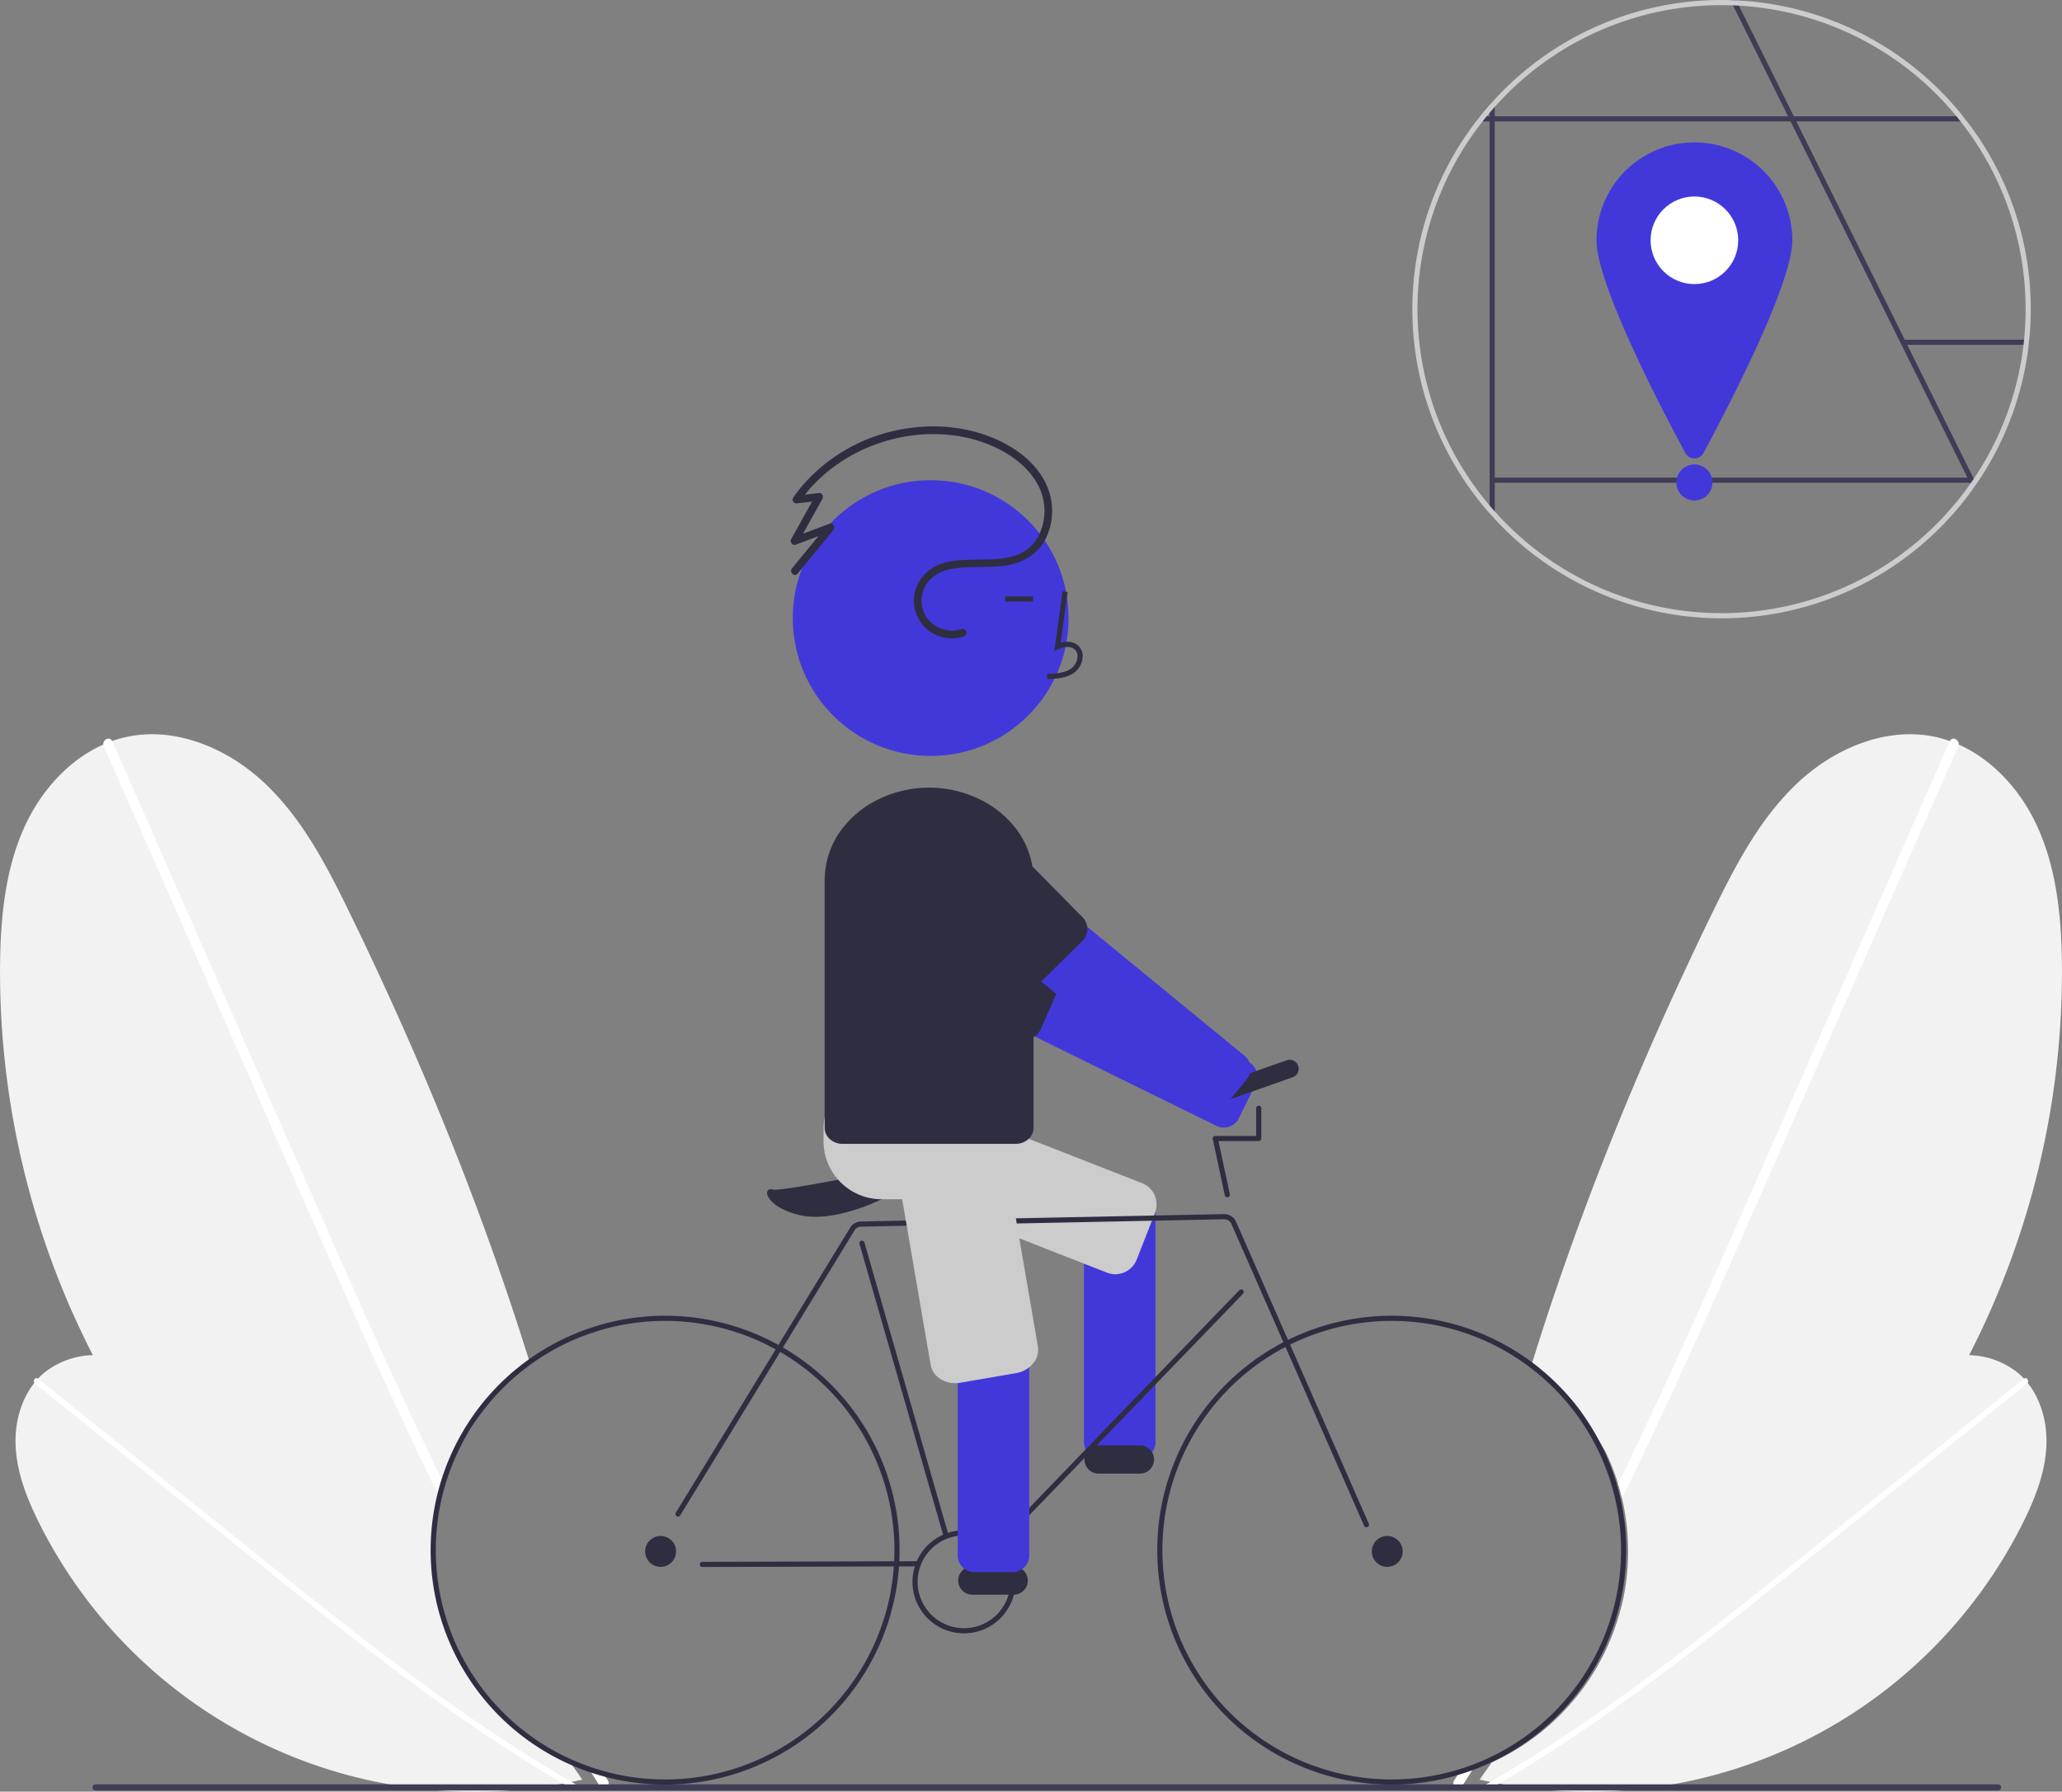 <svg xmlns="http://www.w3.org/2000/svg" data-name="Layer 1" width="800.253" height="695.423" viewBox="0 0 800.253 695.423" xmlns:xlink="http://www.w3.org/1999/xlink"><rect x="0" y="0" width="800.253" height="695.423" fill="#808080" stroke="none"/><path d="M966.9,290.169c-.43.63-.87,1.25-1.31,1.87l-1.01-2.03-.16-.33-1-2-25.46-51.31-.01-.01-43.16-86.94v-.01l-.99-1.99v-.01l-21.36-43.03-1.01-2.04q1.14.03,2.28.09l1.02,2.05,21.3,42.93.01.01.99,1.99v.01l42.06,84.73v.01l.99,1.99v.01l25.46,51.27.34.69Z" transform="translate(-199.874 -102.289)" fill="#3f3d56"/><path d="M963.27,149.419H772.73c.51-.67,1.03-1.34,1.57-2H961.7C962.24,148.078,962.76,148.749,963.27,149.419Z" transform="translate(-199.874 -102.289)" fill="#3f3d56"/><path d="M987.41,234.159c-.06.67-.13,1.34-.22,2H938.38v-2Z" transform="translate(-199.874 -102.289)" fill="#3f3d56"/><path d="M779.98,140.828v162.92c-.69-.73-1.35-1.47-2-2.21v-158.5C778.63,142.299,779.29,141.559,779.98,140.828Z" transform="translate(-199.874 -102.289)" fill="#3f3d56"/><rect x="579.107" y="185.389" width="186.062" height="2" fill="#3f3d56"/><path d="M895.465,195.56c0,17.046-25.068,65.114-34.483,82.566a3.994,3.994,0,0,1-7.034,0c-9.415-17.452-34.483-65.521-34.483-82.566a38,38,0,0,1,76,0Z" transform="translate(-199.874 -102.289)" fill="#4238da"/><circle cx="657.591" cy="93.272" r="17" fill="#fff"/><circle cx="657.591" cy="187.272" r="7" fill="#4238da"/><path d="M421.21,786.458c.3.14.61.28.92.4-.28-.09-.56-.18-.83-.27q-5.94-1.965-11.79-4.17-9.404-3.525-18.56-7.65-6.541-2.94-12.96-6.17a326.299,326.299,0,0,1-98.82-76.48q-3.78-4.32-7.41-8.79-3.089-3.795-6.05-7.7a318.535,318.535,0,0,1-29.8-47.33,325.627,325.627,0,0,1-36-152.9c.28-18,2.17-36.37,9.73-52.7,6.25-13.49,16.91-25.46,30.33-31.4,1.12-.5,2.26-.96,3.42-1.36a43.641,43.641,0,0,1,5.45-1.57c19.18-4.22,39.43,4.41,53.72,17.88,14.3,13.47,23.67,31.24,32.3,48.89,27.45,56.18,51.42,114.53,70.1,174.4.21.68.42,1.35.63,2.02a90.592,90.592,0,0,0-18.653,18.105l-9.784,15.849a89.287,89.287,0,0,0-5.012,12.776q-.855,2.76-1.51,5.6a90.021,90.021,0,0,0,50.58,102.57Z" transform="translate(-199.874 -102.289)" fill="#f2f2f2"/><path d="M441.14,792.458l-.07.35-.02.08c0-.03-.01-.05-.01-.08-.02-.13-.03-.26-.05-.39C441.04,792.429,441.09,792.448,441.14,792.458Z" transform="translate(-199.874 -102.289)" fill="#f2f2f2"/><path d="M370.87,675.689c.42.87.84,1.74,1.27,2.6q-.855,2.76-1.51,5.6c-.45-.93-.91-1.87-1.36-2.8q-10.98-22.515-21.36-45.3c-11.92-26.03-23.43-52.24-34.96-78.43q-18.21-41.37-36.41-82.72-18.195-41.37-36.4-82.72a2.37,2.37,0,0,1-.17-.62c-.21-1.92,2.51-3.31,3.42-1.36a.217.217,0,0,1,.03.05q2.28,5.145,4.54,10.3,18.195,41.355,36.4,82.72,18.136,41.205,36.28,82.42c11.49,26.1,23.01,52.19,34.99,78.06Q363.115,659.658,370.87,675.689Z" transform="translate(-199.874 -102.289)" fill="#fff"/><path d="M432.5,795.309c-.67-1.05-1.34-2.09-2-3.14-.57-.89-1.13-1.78-1.69-2.67-.14-.22-.28-.43-.4-.65q2.76.855,5.54,1.64c.15.25.31.51.48.76.45.71.9,1.43,1.36,2.14.07.12.13.23.18.34C436.76,795.659,433.75,797.249,432.5,795.309Z" transform="translate(-199.874 -102.289)" fill="#fff"/><path d="M423.44,789.599c.82,1.15,1.63,2.3,2.43,3.46-1.39.31-2.77.61-4.17.9-1.11.22-2.22.44-3.33.64a188.709,188.709,0,0,1-203.26-101.05c-4.71-9.42-8.69-19.47-9.17-29.99-.4-8.69,1.91-17.79,7.27-24.5.44-.56.91-1.1,1.4-1.63a27.376,27.376,0,0,1,2.41-2.28,31.429,31.429,0,0,1,18.89-6.85,43.57,43.57,0,0,1,13.83,1.63c11.06,3.14,20.72,9.83,29.97,16.67a718.964,718.964,0,0,1,88.51,76.74c.9.93,1.81,1.88,2.7,2.82a90.581,90.581,0,0,0,50.29,60.3.496.496,0,0,1,.09.13C422.03,787.588,422.74,788.588,423.44,789.599Z" transform="translate(-199.874 -102.289)" fill="#f2f2f2"/><path d="M426.02,793.279c-.05-.07-.1-.15-.15-.22.03-.01.05-.01.08-.02Z" transform="translate(-199.874 -102.289)" fill="#f2f2f2"/><path d="M213.46,639.342l41.233,33.118,41.233,33.118c13.059,10.489,26.109,20.989,39.322,31.283,13.097,10.204,26.356,20.206,39.927,29.772,13.552,9.553,27.417,18.672,41.701,27.096q2.668,1.574,5.356,3.114c1.24.712,2.438-1.169,1.189-1.886-14.385-8.254-28.349-17.222-41.981-26.664-13.647-9.452-26.966-19.37-40.102-29.517-13.207-10.201-26.231-20.636-39.242-31.085q-20.543-16.497-41.084-32.998L219.78,641.577l-5.131-4.121c-1.116-.896-2.298.995-1.189,1.886Z" transform="translate(-199.874 -102.289)" fill="#fff"/><path d="M778.79,786.458c-.3.14-.61.28-.92.4.28-.09.56-.18.83-.27q5.94-1.965,11.79-4.17,9.404-3.525,18.56-7.65,6.541-2.94,12.96-6.17a326.299,326.299,0,0,0,98.82-76.48q3.78-4.32,7.41-8.79,3.089-3.795,6.05-7.7a318.535,318.535,0,0,0,29.8-47.33,325.627,325.627,0,0,0,36-152.9c-.28-18-2.17-36.37-9.73-52.7-6.25-13.49-16.91-25.46-30.33-31.4-1.12-.5-2.26-.96-3.42-1.36a43.641,43.641,0,0,0-5.45-1.57c-19.18-4.22-39.43,4.41-53.72,17.88-14.3,13.47-23.67,31.24-32.3,48.89-27.45,56.18-51.42,114.53-70.1,174.4-.21.68-.42,1.35-.63,2.02a90.592,90.592,0,0,1,18.653,18.105l9.784,15.849a89.287,89.287,0,0,1,5.012,12.776q.855,2.76,1.51,5.6a90.021,90.021,0,0,1-50.58,102.57Z" transform="translate(-199.874 -102.289)" fill="#f2f2f2"/><path d="M758.86,792.458l.07.35.02.08c0-.03.01-.05.01-.08.02-.13.03-.26.05-.39C758.96,792.429,758.91,792.448,758.86,792.458Z" transform="translate(-199.874 -102.289)" fill="#f2f2f2"/><path d="M829.13,675.689c-.42.87-.84,1.74-1.27,2.6q.855,2.76,1.51,5.6c.45-.93.91-1.87,1.36-2.8q10.98-22.515,21.36-45.3c11.92-26.03,23.43-52.24,34.96-78.43q18.21-41.37,36.41-82.72,18.195-41.37,36.4-82.72a2.37,2.37,0,0,0,.17-.62c.21-1.92-2.51-3.31-3.42-1.36a.217.217,0,0,0-.03.05q-2.28,5.145-4.54,10.3-18.195,41.355-36.4,82.72-18.136,41.205-36.28,82.42c-11.49,26.1-23.01,52.19-34.99,78.06Q836.885,659.658,829.13,675.689Z" transform="translate(-199.874 -102.289)" fill="#fff"/><path d="M767.5,795.309c.67-1.05,1.34-2.09,2-3.14.57-.89,1.13-1.78,1.69-2.67.14-.22.28-.43.4-.65q-2.76.855-5.54,1.64c-.15.25-.31.51-.48.76-.45.71-.9,1.43-1.36,2.14-.07.12-.13.23-.18.34C763.24,795.659,766.25,797.249,767.5,795.309Z" transform="translate(-199.874 -102.289)" fill="#fff"/><path d="M776.56,789.599c-.82,1.15-1.63,2.3-2.43,3.46,1.39.31,2.77.61,4.17.9,1.11.22,2.22.44,3.33.64a188.709,188.709,0,0,0,203.26-101.05c4.71-9.42,8.69-19.47,9.17-29.99.4-8.69-1.91-17.79-7.27-24.5-.44-.56-.91-1.1-1.4-1.63a27.376,27.376,0,0,0-2.41-2.28,31.429,31.429,0,0,0-18.89-6.85,43.57,43.57,0,0,0-13.83,1.63c-11.06,3.14-20.72,9.83-29.97,16.67a718.964,718.964,0,0,0-88.51,76.74c-.9.93-1.81,1.88-2.7,2.82a90.581,90.581,0,0,1-50.29,60.3.496.496,0,0,0-.09.13C777.97,787.588,777.26,788.588,776.56,789.599Z" transform="translate(-199.874 -102.289)" fill="#f2f2f2"/><path d="M773.98,793.279c.05-.07.1-.15.15-.22-.03-.01-.05-.01-.08-.02Z" transform="translate(-199.874 -102.289)" fill="#f2f2f2"/><path d="M986.54,639.342l-41.233,33.118L904.073,705.578c-13.059,10.489-26.109,20.989-39.322,31.283-13.097,10.204-26.356,20.206-39.927,29.772-13.552,9.553-27.417,18.672-41.701,27.096q-2.668,1.574-5.356,3.114c-1.24.712-2.438-1.169-1.189-1.886,14.385-8.254,28.349-17.222,41.981-26.664,13.647-9.452,26.966-19.37,40.102-29.517,13.207-10.201,26.231-20.636,39.242-31.085q20.543-16.497,41.084-32.998L980.22,641.577l5.131-4.121c1.116-.896,2.298.995,1.189,1.886Z" transform="translate(-199.874 -102.289)" fill="#fff"/><path d="M568.869,459.775a6.451,6.451,0,0,0-3.737,3.291l-5.136,10.445-1.375,2.793a6.51,6.51,0,0,0,2.956,8.705l39.802,19.582,70.584,34.711a6.511,6.511,0,0,0,8.479-2.542c.083-.138.153-.272.226-.414l3.933-7.992,2.582-5.255a6.47,6.47,0,0,0,.483-1.317,6.535,6.535,0,0,0-.161-3.646,6.45,6.45,0,0,0-3.291-3.737L675.799,510.258l-62.248-30.616-39.72-19.545A6.498,6.498,0,0,0,568.869,459.775Z" transform="translate(-199.874 -102.289)" fill="#4238da"/><path d="M556.554,463.652a18.088,18.088,0,0,0-1.883,3.301,18.522,18.522,0,0,0,9.453,24.395l31.104,13.731a6.528,6.528,0,0,0,6.151-.488,6.406,6.406,0,0,0,1.856-1.826,6.229,6.229,0,0,0,.565-1.008l9.692-21.956a.92.92,0,0,0,.06-.16,6.496,6.496,0,0,0-3.381-8.411L579.066,457.5A18.529,18.529,0,0,0,556.554,463.652Z" transform="translate(-199.874 -102.289)" fill="#2f2e41"/><path d="M641.82,563.529H627.06a6.506,6.506,0,0,0-6.5,6.5v92.01a6.506,6.506,0,0,0,6.5,6.5h14.76a6.5,6.5,0,0,0,6.5-6.5v-92.01A6.5,6.5,0,0,0,641.82,563.529Z" transform="translate(-199.874 -102.289)" fill="#4238da"/><path d="M632.714,596.901a8.61,8.61,0,0,1-3.144-.594l-82.22-32.167a8.922,8.922,0,0,1-4.929-11.597l7.035-17.982a9.042,9.042,0,0,1,4.719-4.986,8.66,8.66,0,0,1,6.771-.187l82.22,32.167a8.668,8.668,0,0,1,4.847,4.732,9.042,9.042,0,0,1,.083,6.865l-7.035,17.982A9.015,9.015,0,0,1,632.714,596.901Z" transform="translate(-199.874 -102.289)" fill="#ccc"/><path d="M642.252,674.289h-16a5.5,5.5,0,0,1,0-11h16a5.5,5.5,0,0,1,0,11Z" transform="translate(-199.874 -102.289)" fill="#2f2e41"/><path d="M516.367,574.603a26.659,26.659,0,0,1-5.979-.632c-8.877-2.049-12.155-5.945-12.692-7.924a1.759,1.759,0,0,1,.325-1.81,1.532,1.532,0,0,1,1.637-.228c2.757.92,41.847-6.81,55.729-10.013,5.773-1.332,9.825-1.112,12.043.652A3.884,3.884,0,0,1,569,557.484v.348L541.699,567.943C540.815,568.383,528.093,574.603,516.367,574.603Z" transform="translate(-199.874 -102.289)" fill="#2f2e41"/><path d="M730.179,695.098a1,1,0,0,1-.916-.598L677.756,577.344a2.985,2.985,0,0,0-2.807-1.792l-140.932,2.876a2.986,2.986,0,0,0-2.498,1.435l-67.637,110.603a1.0 1,0,1,1-1.706-1.043l67.637-110.604a4.978,4.978,0,0,1,4.163-2.391l140.932-2.876a5.003,5.003,0,0,1,4.679,2.987l51.507,117.156a1.001,1.001,0,0,1-.915,1.403Z" transform="translate(-199.874 -102.289)" fill="#2f2e41"/><path d="M567,699.289a1.001,1.001,0,0,1-.961-.724L533.439,585.143a1,1,0,0,1,1.922-.553l32.599,113.421a1,1,0,0,1-.685,1.237A.987.987,0,0,1,567,699.289Z" transform="translate(-199.874 -102.289)" fill="#2f2e41"/><path d="M574,567.789H542a22.525,22.525,0,0,1-22.5-22.5v-5a22.525,22.525,0,0,1,22.5-22.5h32a22.525,22.525,0,0,1,22.5,22.5v5A22.525,22.525,0,0,1,574,567.789Z" transform="translate(-199.874 -102.289)" fill="#ccc"/><circle cx="538.378" cy="602.196" r="6" fill="#2f2e41"/><circle cx="256.378" cy="602.196" r="6" fill="#2f2e41"/><path d="M670.17,531.318a3.5,3.5,0,0,1-1.17-6.8l30.17-10.666a3.5,3.5,0,1,1,2.333,6.599l-30.17,10.667A3.477,3.477,0,0,1,670.17,531.318Z" transform="translate(-199.874 -102.289)" fill="#2f2e41"/><path d="M591.154,698.484a1,1,0,0,1-.72-1.694l90.404-93.7a1,1,0,1,1,1.439,1.389l-90.404,93.7A.997.997,0,0,1,591.154,698.484Z" transform="translate(-199.874 -102.289)" fill="#2f2e41"/><path d="M472.476,710.532a1,1,0,0,1-.003-2l83.524-.243H556a1,1,0,0,1,.003,2l-83.524.243Z" transform="translate(-199.874 -102.289)" fill="#2f2e41"/><path d="M676.192,567.051a1.0 1,0,0,1-.977-.791l-4.677-21.844a1.0 1,0,0,1,.978-1.209h15.866V532.484a1,1,0,0,1,2,0V544.207a1,1,0,0,1-1,1H672.753l4.418,20.635a.999.999,0,0,1-.979,1.209Z" transform="translate(-199.874 -102.289)" fill="#2f2e41"/><path d="M574,736.289a20,20,0,1,1,20-20A20.023,20.023,0,0,1,574,736.289Zm0-38a18,18,0,1,0,18,18A18.02,18.02,0,0,0,574,698.289Z" transform="translate(-199.874 -102.289)" fill="#2f2e41"/><path d="M593.252,721.289h-16a5.5,5.5,0,0,1,0-11h16a5.5,5.5,0,0,1,0,11Z" transform="translate(-199.874 -102.289)" fill="#2f2e41"/><path d="M975.273,797.282H236.979a1.191,1.191,0,1,1,0-2.381H975.273a1.191,1.191,0,1,1,0,2.381Z" transform="translate(-199.874 -102.289)" fill="#3f3d56"/><path d="M582.948,432.621a6.451,6.451,0,0,0-4.388,2.354l-7.378,9.003-1.974,2.407a6.51,6.51,0,0,0,.898,9.15l34.302,28.125,60.834,49.862a6.511,6.511,0,0,0,8.835-.546c.112-.116.21-.23.315-.352l5.648-6.888,3.71-4.529a6.469,6.469,0,0,0,.77-1.173,6.535,6.535,0,0,0,.672-3.587,6.45,6.45,0,0,0-2.354-4.388l-7.251-5.947-53.648-43.977L587.707,434.063A6.498,6.498,0,0,0,582.948,432.621Z" transform="translate(-199.874 -102.289)" fill="#4238da"/><circle cx="361.189" cy="239.908" r="53.519" fill="#4238da"/><path d="M606.258,365.854l-.056-2c3.721-.104,7.001-.337,9.466-2.138a6.148,6.148,0,0,0,2.381-4.528,3.514,3.514,0,0,0-1.153-2.895c-1.636-1.382-4.269-.935-6.188-.055l-1.655.759,3.173-23.19,1.981.271-2.699,19.727c2.607-.767,5.023-.437,6.678.961a5.471,5.471,0,0,1,1.86,4.492,8.133,8.133,0,0,1-3.2,6.073C613.681,365.646,609.565,365.762,606.258,365.854Z" transform="translate(-199.874 -102.289)" fill="#2f2e41"/><rect x="390.135" y="231.492" width="10.771" height="2" fill="#2f2e41"/><path d="M620.005,458.331l-23.861-24.215a18.501,18.501,0,0,0-26.362,25.964l23.862,24.215a6.496,6.496,0,0,0,8.172.887,5.387,5.387,0,0,0,1.023-.816l17.096-16.841a6.427,6.427,0,0,0,1.419-2.07A6.535,6.535,0,0,0,620.005,458.331Z" transform="translate(-199.874 -102.289)" fill="#2f2e41"/><path d="M592.82,607.529H578.06a6.506,6.506,0,0,0-6.5,6.5v92.01a6.506,6.506,0,0,0,6.5,6.5h14.76a6.5,6.5,0,0,0,6.5-6.5v-92.01A6.5,6.5,0,0,0,592.82,607.529Z" transform="translate(-199.874 -102.289)" fill="#4238da"/><path d="M570.573,639.181c-4.725 0-8.801-2.924-9.525-7.137l-14.964-87.01a8.219,8.219,0,0,1,1.903-6.679,10.926,10.926,0,0,1,6.611-3.731l21.607-3.716c5.52-.949,10.678,2.177,11.502,6.967l14.964,87.011a8.22,8.22,0,0,1-1.897,6.677,10.928,10.928,0,0,1-6.617,3.732l-21.607,3.716A11.651,11.651,0,0,1,570.573,639.181Z" transform="translate(-199.874 -102.289)" fill="#ccc"/><path d="M592.51,421.945a38.725,38.725,0,0,0-8.78-7.414,44.843,44.843,0,0,0-46.88.203,39.098,39.098,0,0,0-7.63,6.301,33.239,33.239,0,0,0-9.3,22.799v96.269a4.2,4.2,0,0,0,.08.875c.47,2.996,3.4,5.311,6.92,5.311h67.07c3.85,0,7-2.775,7-6.186V443.834A33.025,33.025,0,0,0,592.51,421.945Z" transform="translate(-199.874 -102.289)" fill="#2f2e41"/><path d="M573.092,346.46c-7.096,2.358-15.061-2.488-15.513-10.119a11.968,11.968,0,0,1,3.725-9.569,16.107,16.107,0,0,1,8.405-3.723c6.738-1.169,13.663-.221,20.43-1.228,6.826-1.016,12.843-4.542,15.834-10.954a24.665,24.665,0,0,0,.173-20.07c-3.105-7.101-9.196-12.509-15.907-16.149-12.916-7.006-28.418-8.385-42.65-5.278a66.255,66.255,0,0,0-36.662,21.833q-1.702,2.05-3.225,4.239a1.507,1.507,0,0,0,1.295,2.257l8.774-1.056-1.295-2.257-9.536,17.144c-.586,1.054.408,2.688,1.694,2.203l13.984-5.27-1.459-2.507L507.278,322.855c-1.216,1.48.895,3.615,2.121,2.121l13.88-16.899c.843-1.027.091-3.091-1.459-2.507l-13.984,5.27,1.694,2.203,9.536-17.144c.498-.895-.109-2.4-1.295-2.257l-8.774,1.056,1.295,2.257c8.196-11.737,20.767-20.004,34.493-23.802,13.776-3.812,29.114-3.201,42.075,3.125,6.849,3.342,13.114,8.364,16.404,15.387a21.296,21.296,0,0,1-.707,19.264c-7.526,12.85-25.073,6.246-36.815,9.988-6.699,2.135-11.508,8.027-11.173,15.244a14.69,14.69,0,0,0,14.093,13.908,14.262,14.262,0,0,0,5.228-.717c1.823-.606,1.042-3.504-.798-2.893Z" transform="translate(-199.874 -102.289)" fill="#2f2e41"/><path d="M964.81,289.679h.23v-.33A3.288,3.288,0,0,1,964.81,289.679Zm-1.54-140.26c-.51-.67-1.03-1.34-1.57-2a119.782,119.782,0,0,0-87.99-44.99q-1.14-.06-2.28-.09c-1.14-.03-2.28-.05-3.43-.05a119.637,119.637,0,0,0-88.02,38.54c-.69.73-1.35,1.47-2,2.21q-1.905,2.145-3.68,4.38c-.54.66-1.06,1.33-1.57,2a119.731,119.731,0,0,0,5.25,152.12c.65.74,1.31,1.48,2,2.21a119.84,119.84,0,0,0,185.61-11.71c.44-.62.88-1.24,1.31-1.87a119.039,119.039,0,0,0,20.29-54.01c.09-.66.16-1.33.22-2q.584-5.85.59-11.87A119.319,119.319,0,0,0,963.27,149.419Zm21.91,86.74a116.95,116.95,0,0,1-19.3,51.96q-.405.615-.84,1.23a3.288,3.288,0,0,1-.23.33c-.07.11-.15.22-.23.33a117.862,117.862,0,0,1-184.6,10.78c-.69-.76-1.36-1.52-2-2.3a117.762,117.762,0,0,1-2.73-149.07c.53-.67,1.06-1.34,1.61-2,.36-.45.73-.89,1.12-1.33.64-.78,1.31-1.54,2-2.3a117.665,117.665,0,0,1,88.02-39.5q2.235,0,4.44.09c.77.02,1.53.06,2.29.1a117.849,117.849,0,0,1,84.41,42.94c.55.66,1.08,1.33,1.61,2a117.392,117.392,0,0,1,25.25,72.87q0,6.015-.59,11.87C985.34,234.828,985.27,235.499,985.18,236.159Zm-20.37,53.52h.23v-.33A3.288,3.288,0,0,1,964.81,289.679Z" transform="translate(-199.874 -102.289)" fill="#ccc"/><path d="M458,795a91,91,0,1,1,91-91A91.103,91.103,0,0,1,458,795Zm0-180a89,89,0,1,0,89,89A89.101,89.101,0,0,0,458,615Z" transform="translate(-199.874 -102.289)" fill="#2f2e41"/><path d="M740,795a91,91,0,1,1,91-91A91.103,91.103,0,0,1,740,795Zm0-180a89,89,0,1,0,89,89A89.1,89.1,0,0,0,740,615Z" transform="translate(-199.874 -102.289)" fill="#2f2e41"/></svg>
